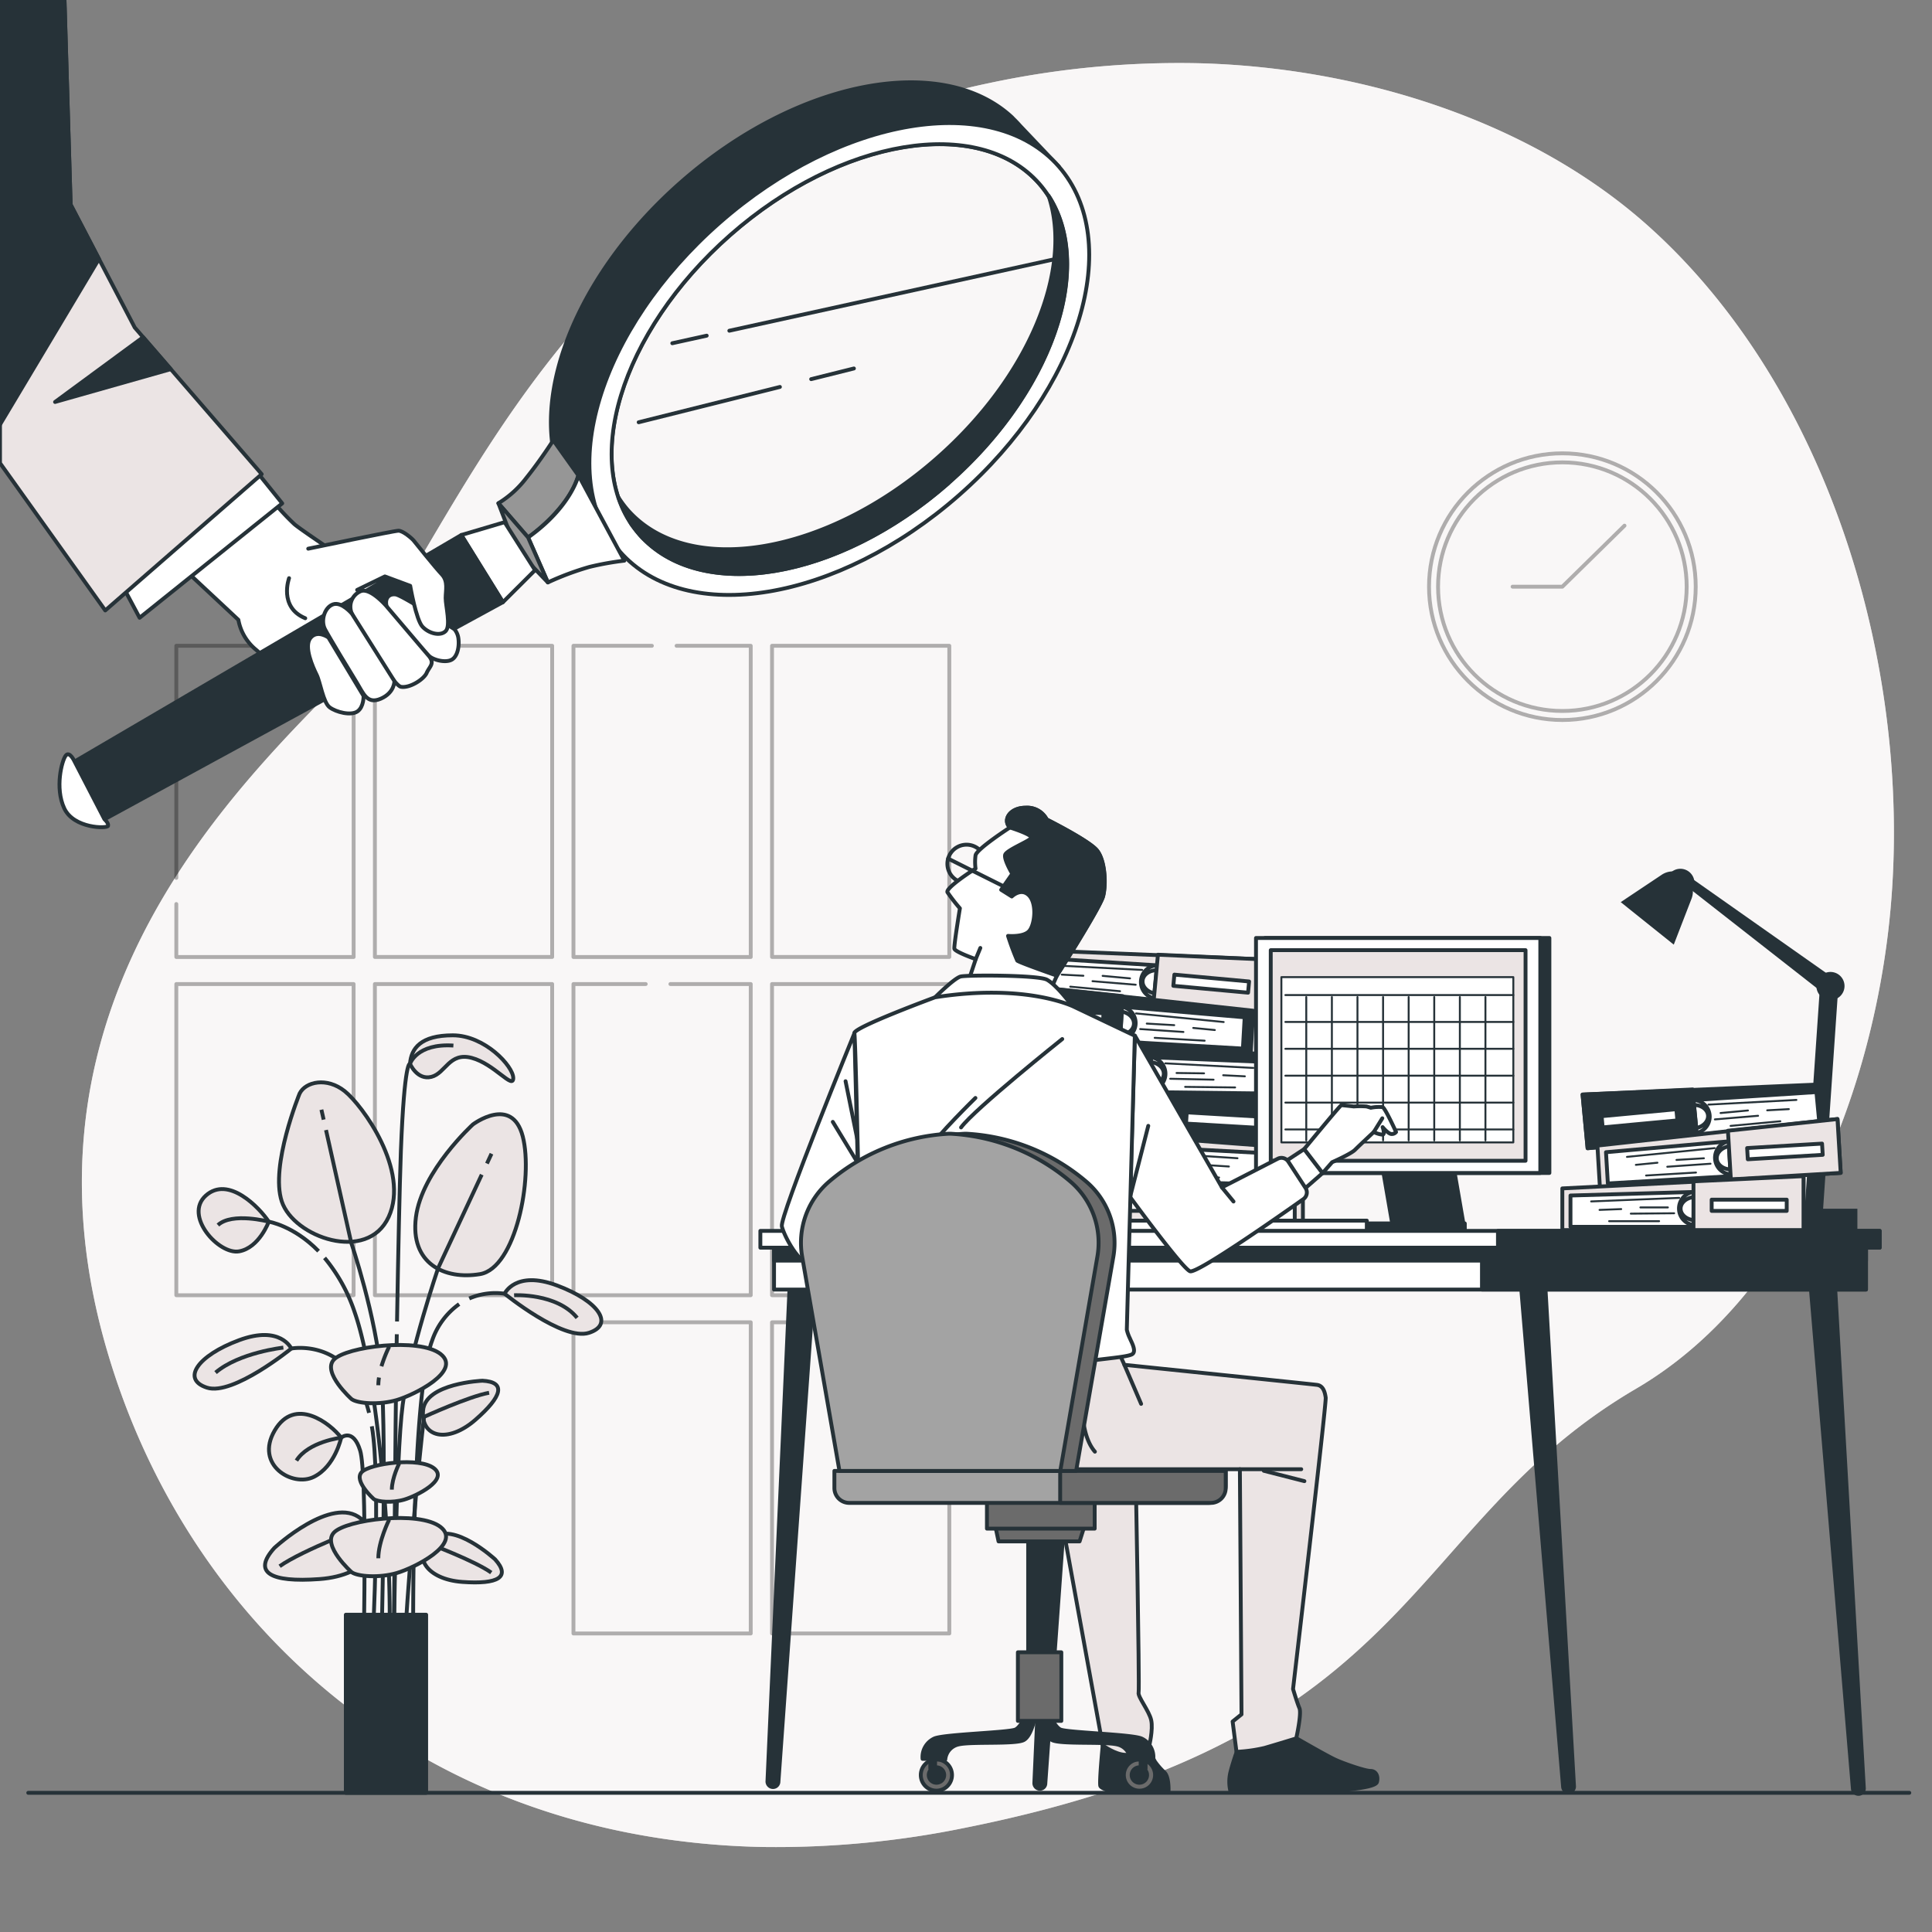 <svg xmlns="http://www.w3.org/2000/svg" viewBox="0 0 500 500"><rect x="0" y="0" width="500" height="500" fill="#808080" stroke="none"/><g id="freepik--background-simple--inject-128"><path d="M488.67,241c-5.18,43.91-25.23,94.95-65.27,118.4C362.91,394.84,368,449.35,249.9,473A242.91,242.91,0,0,1,197.55,478a202.49,202.49,0,0,1-25.69-2.1c-75-11-125.54-63.12-144.07-126.09-24.38-82.8,24.3-137,56.57-169.68S140.26,45.68,256.15,21.47A235.49,235.49,0,0,1,310,16.36c41.23,1,86.2,14.55,117.32,42.81q3.51,3.18,6.83,6.59C477.36,110.16,495.74,181.15,488.67,241Z" style="fill:#EBE4E4"></path><path d="M488.67,241c-5.18,43.91-25.23,94.95-65.27,118.4C362.91,394.84,368,449.35,249.9,473A242.91,242.91,0,0,1,197.55,478a202.49,202.49,0,0,1-25.69-2.1c-75-11-125.54-63.12-144.07-126.09-24.38-82.8,24.3-137,56.57-169.68S140.26,45.68,256.15,21.47A235.49,235.49,0,0,1,310,16.36c41.23,1,86.2,14.55,117.32,42.81q3.51,3.18,6.83,6.59C477.36,110.16,495.74,181.15,488.67,241Z" style="fill:#fff;opacity:0.7"></path></g><g id="freepik--Floor--inject-128"><line x1="494.13" y1="463.98" x2="7.31" y2="463.98" style="fill:none;stroke:#263238;stroke-linecap:round;stroke-linejoin:round"></line></g><g id="freepik--Clock--inject-128"><g style="opacity:0.3"><circle cx="404.34" cy="151.83" r="34.51" style="fill:none;stroke:#000;stroke-linecap:round;stroke-linejoin:round"></circle><circle cx="404.34" cy="151.83" r="32.17" style="fill:none;stroke:#000;stroke-linecap:round;stroke-linejoin:round"></circle><polyline points="391.46 151.83 404.34 151.83 420.42 136.04" style="fill:none;stroke:#000;stroke-linecap:round;stroke-linejoin:round"></polyline></g></g><g id="freepik--Window--inject-128"><g style="opacity:0.3"><rect x="199.8" y="167.13" width="45.88" height="80.53" style="fill:none;stroke:#000;stroke-linecap:round;stroke-linejoin:round"></rect><polyline points="245.68 305.08 245.68 254.67 199.8 254.67 199.8 335.2 245.68 335.2 245.68 311.85" style="fill:none;stroke:#000;stroke-linecap:round;stroke-linejoin:round"></polyline><rect x="199.8" y="342.21" width="45.88" height="80.53" style="fill:none;stroke:#000;stroke-linecap:round;stroke-linejoin:round"></rect><polyline points="168.71 167.13 148.41 167.13 148.41 247.67 194.29 247.67 194.29 167.13 175.1 167.13" style="fill:none;stroke:#000;stroke-linecap:round;stroke-linejoin:round"></polyline><polyline points="167.11 254.67 148.41 254.67 148.41 335.2 194.29 335.2 194.29 254.67 173.5 254.67" style="fill:none;stroke:#000;stroke-linecap:round;stroke-linejoin:round"></polyline><rect x="148.41" y="342.21" width="45.88" height="80.53" style="fill:none;stroke:#000;stroke-linecap:round;stroke-linejoin:round"></rect><rect x="97.02" y="167.13" width="45.88" height="80.53" style="fill:none;stroke:#000;stroke-linecap:round;stroke-linejoin:round"></rect><rect x="97.02" y="254.67" width="45.88" height="80.53" style="fill:none;stroke:#000;stroke-linecap:round;stroke-linejoin:round"></rect><polyline points="45.63 233.96 45.63 247.67 91.52 247.67 91.52 167.13 45.63 167.13 45.63 227.19" style="fill:none;stroke:#000;stroke-linecap:round;stroke-linejoin:round"></polyline><rect x="45.63" y="254.67" width="45.88" height="80.53" style="fill:none;stroke:#000;stroke-linecap:round;stroke-linejoin:round"></rect></g></g><g id="freepik--Plant--inject-128"><path d="M69.55,316.17s-2.45,6.75-7.68,7.68-14.43-9.22-8.6-14.44S67.1,312.48,69.55,316.17Z" style="fill:#EBE4E4;stroke:#263238;stroke-linecap:round;stroke-linejoin:round"></path><path d="M77.54,283s-7.68,18.74-4.61,27.95,22.12,16,27.65,4-6.76-28.88-11.37-32.56S79.08,279.92,77.54,283Z" style="fill:#EBE4E4;stroke:#263238;stroke-linecap:round;stroke-linejoin:round"></path><path d="M122.39,291s-13.21,12-14.75,24,7.38,16.28,16.59,14.74,13.82-24.88,11.06-35.63S122.39,291,122.39,291Z" style="fill:#EBE4E4;stroke:#263238;stroke-linecap:round;stroke-linejoin:round"></path><path d="M124.85,357.33s-14.75.61-15.36,7.68,6.45,8.6,13.51,2.46S131,357.64,124.85,357.33Z" style="fill:#EBE4E4;stroke:#263238;stroke-linecap:round;stroke-linejoin:round"></path><path d="M109.73,366.69s11.62-5.31,16.85-6.24" style="fill:none;stroke:#263238;stroke-miterlimit:10"></path><path d="M128.13,403.56s-10.83-10-16.27-5.48-1.55,10.64,7.78,11.32S132.25,408.13,128.13,403.56Z" style="fill:#EBE4E4;stroke:#263238;stroke-linecap:round;stroke-linejoin:round"></path><path d="M110.84,399.44s12,4.49,16.3,7.55" style="fill:none;stroke:#263238;stroke-miterlimit:10"></path><path d="M71,400.61s14.93-13.82,22.44-7.56,2.14,14.67-10.74,15.61S65.33,406.91,71,400.61Z" style="fill:#EBE4E4;stroke:#263238;stroke-linecap:round;stroke-linejoin:round"></path><path d="M94.85,394.93s-16.5,6.19-22.48,10.41" style="fill:none;stroke:#263238;stroke-miterlimit:10"></path><path d="M88.29,372.07s-1.53,7.38-7.06,10.14-15.36-3.07-10.14-12S85.53,368.39,88.29,372.07Z" style="fill:#EBE4E4;stroke:#263238;stroke-linecap:round;stroke-linejoin:round"></path><path d="M75.39,349s-2.77-6.15-13.52-2.16-15,10.14-8.29,12.29S75.39,349,75.39,349Z" style="fill:#EBE4E4;stroke:#263238;stroke-linecap:round;stroke-linejoin:round"></path><path d="M73.33,348.76S61.94,350,55.79,355.22" style="fill:none;stroke:#263238;stroke-miterlimit:10"></path><path d="M106.11,275.31s1.84,4.3,5.53,3.38,4.6-6.45,10.44-4.91,10.75,8.29,10.75,5.22-7.37-11.06-15.66-11.06S106.41,271.32,106.11,275.31Z" style="fill:#EBE4E4;stroke:#263238;stroke-linecap:round;stroke-linejoin:round"></path><path d="M75.39,349s13.23-2.54,18.73,12.14a42.81,42.81,0,0,1,1.39,4.5" style="fill:none;stroke:#263238;stroke-miterlimit:10"></path><path d="M130.59,334.81s2.77-6.15,13.52-2.15,15,10.13,8.29,12.28S130.59,334.81,130.59,334.81Z" style="fill:#EBE4E4;stroke:#263238;stroke-linecap:round;stroke-linejoin:round"></path><path d="M133.05,335.21s11.08-.61,16.31,5.85" style="fill:none;stroke:#263238;stroke-miterlimit:10"></path><path d="M130.59,334.81a17,17,0,0,0-9.15,1.24" style="fill:none;stroke:#263238;stroke-miterlimit:10"></path><path d="M82.44,323.79c-6.48-6.62-12.89-7.62-12.89-7.62s-9.46-2.51-13.15.88" style="fill:none;stroke:#263238;stroke-miterlimit:10"></path><line x1="83.76" y1="289.76" x2="83.18" y2="287.19" style="fill:none;stroke:#263238;stroke-miterlimit:10"></line><path d="M98.71,425.56s1.38-52.9,0-69-7.8-34.88-7.8-34.88l-6.54-29.23" style="fill:none;stroke:#263238;stroke-miterlimit:10"></path><line x1="126.02" y1="301.12" x2="127.2" y2="298.58" style="fill:none;stroke:#263238;stroke-miterlimit:10"></line><path d="M101.93,425.5s.46-48.25,2.29-62,9.18-35.34,9.18-35.34L124.67,304" style="fill:none;stroke:#263238;stroke-miterlimit:10"></path><path d="M109.73,366.69s-3.21,27.67-5,58.88" style="fill:none;stroke:#263238;stroke-miterlimit:10"></path><path d="M94.12,425.5s.92-44.12-.91-50.09-4.92-3.34-4.92-3.34-8.49,1-11.57,5.93" style="fill:none;stroke:#263238;stroke-miterlimit:10"></path><path d="M96.23,369.12c2.4,13.45.19,56.43.19,56.43" style="fill:none;stroke:#263238;stroke-miterlimit:10"></path><path d="M118.83,337.5a19.11,19.11,0,0,0-7,9.45c-5.51,14.69-4.88,78.62-4.88,78.62" style="fill:none;stroke:#263238;stroke-miterlimit:10"></path><path d="M84,325.54a43.4,43.4,0,0,1,7.79,14.07c7.34,21.12,10.1,75.79,8.72,85.89" style="fill:none;stroke:#263238;stroke-miterlimit:10"></path><path d="M102.69,345.3c-.45,26.64-.76,80.2-.76,80.2" style="fill:none;stroke:#263238;stroke-miterlimit:10"></path><path d="M102.75,342c.3-17.62.66-34.86,1-44.14.92-23.87,2.35-22.53,2.35-22.53s1.7-5.36,11.24-4.74" style="fill:none;stroke:#263238;stroke-miterlimit:10"></path><path d="M91,362.1s-7.68-6.84-4.61-10.21,22.12-5.84,27.65-1.46-6.76,10.55-11.36,11.9S92.53,363.23,91,362.1Z" style="fill:#EBE4E4;stroke:#263238;stroke-linecap:round;stroke-linejoin:round"></path><path d="M98.08,356.5a14.39,14.39,0,0,0-.17,2" style="fill:none;stroke:#263238;stroke-miterlimit:10"></path><path d="M100.72,348.5a35.32,35.32,0,0,0-2,5.09" style="fill:none;stroke:#263238;stroke-miterlimit:10"></path><path d="M91,406.88s-7.68-6.85-4.61-10.22,22.12-5.83,27.65-1.46-6.76,10.56-11.36,11.9S92.53,408,91,406.88Z" style="fill:#EBE4E4;stroke:#263238;stroke-linecap:round;stroke-linejoin:round"></path><path d="M100.72,393.28s-2.81,5.62-2.81,10" style="fill:none;stroke:#263238;stroke-miterlimit:10"></path><path d="M96.71,387.94s-5.21-4.65-3.13-6.93,15-4,18.77-1-4.59,7.16-7.72,8.08S97.75,388.71,96.71,387.94Z" style="fill:#EBE4E4;stroke:#263238;stroke-linecap:round;stroke-linejoin:round"></path><path d="M103.32,378.71s-1.91,3.81-1.91,6.81" style="fill:none;stroke:#263238;stroke-miterlimit:10"></path><rect x="89.5" y="417.89" width="20.79" height="46.1" style="fill:#263238;stroke:#263238;stroke-linecap:round;stroke-linejoin:round"></rect></g><g id="freepik--Table--inject-128"><rect x="457.03" y="312.82" width="23.66" height="6.07" transform="translate(937.72 631.71) rotate(180)" style="fill:#263238"></rect><path d="M469.47,314.89a2.36,2.36,0,0,0,2.36-2.21L475.78,255a2.37,2.37,0,0,0-4.73-.33l-3.95,57.65a2.38,2.38,0,0,0,2.21,2.53Z" style="fill:#263238"></path><path d="M473.71,257.85a2.37,2.37,0,0,0,1.42-4.27l-38.89-27.37a1.17,1.17,0,0,0-1.39,1.87l37.45,29.3A2.34,2.34,0,0,0,473.71,257.85Z" style="fill:#263238"></path><path d="M470.08,255.18a3.64,3.64,0,1,1,3.64,3.64A3.64,3.64,0,0,1,470.08,255.18Z" style="fill:#263238"></path><path d="M431.24,228.48a3.64,3.64,0,1,1,3.64,3.64A3.64,3.64,0,0,1,431.24,228.48Z" style="fill:#263238"></path><path d="M419.44,233.47l13.73,11,4.6-11.89a5.19,5.19,0,0,0-1.6-5.92h0a5.17,5.17,0,0,0-6.12-.27Z" style="fill:#263238"></path><polygon points="328.15 248.35 265.7 245.81 264.71 256.55 326.88 262.25 328.15 248.35" style="fill:#EBE4E4;stroke:#263238;stroke-linecap:round;stroke-linejoin:round"></polygon><polygon points="299.46 249.83 267.63 247.83 266.89 255.9 298.59 258.81 299.46 249.83" style="fill:#fff;stroke:#263238;stroke-linecap:round;stroke-linejoin:round"></polygon><path d="M299.46,249.83a4.31,4.31,0,1,0,4.41,4.7A4.57,4.57,0,0,0,299.46,249.83Zm-.2,7.32c-2.11-.2-3.71-1.7-3.55-3.37s2-2.85,4.11-2.66,3.71,1.7,3.55,3.37S301.38,257.34,299.26,257.15Z" style="fill:#fff;stroke:#263238;stroke-linecap:round;stroke-linejoin:round"></path><polygon points="328.15 248.35 299.67 247.08 298.51 259.65 326.88 262.25 328.15 248.35" style="fill:#EBE4E4;stroke:#263238;stroke-linecap:round;stroke-linejoin:round"></polygon><rect x="303.75" y="253.11" width="19.42" height="2.91" transform="translate(24.56 -27.56) rotate(5.24)" style="fill:#fff;stroke:#263238;stroke-linecap:round;stroke-linejoin:round"></rect><line x1="295.59" y1="251.01" x2="272.82" y2="249.84" style="fill:#fff;stroke:#263238;stroke-linecap:round;stroke-linejoin:round;stroke-width:0.5px"></line><line x1="274.78" y1="252.23" x2="280.38" y2="252.52" style="fill:#fff;stroke:#263238;stroke-linecap:round;stroke-linejoin:round;stroke-width:0.5px"></line><line x1="293.92" y1="254.85" x2="282.74" y2="253.93" style="fill:#fff;stroke:#263238;stroke-linecap:round;stroke-linejoin:round;stroke-width:0.5px"></line><line x1="292.45" y1="253.2" x2="285.36" y2="252.55" style="fill:#fff;stroke:#263238;stroke-linecap:round;stroke-linejoin:round;stroke-width:0.5px"></line><line x1="276.98" y1="255.35" x2="289.87" y2="256.53" style="fill:#fff;stroke:#263238;stroke-linecap:round;stroke-linejoin:round;stroke-width:0.5px"></line><polygon points="262.19 254.81 324.33 261.57 323.71 272.33 261.39 268.74 262.19 254.81" style="fill:#263238;stroke:#263238;stroke-linecap:round;stroke-linejoin:round"></polygon><polygon points="290.35 260.53 322.12 263.28 321.66 271.37 289.87 269.54 290.35 260.53" style="fill:#fff;stroke:#263238;stroke-linecap:round;stroke-linejoin:round"></polygon><path d="M290.35,260.53a4.31,4.31,0,1,1-5.06,4A4.58,4.58,0,0,1,290.35,260.53Zm-.89,7.27c2.12.12,3.92-1.13,4-2.8s-1.54-3.12-3.67-3.24-3.92,1.13-4,2.8S287.33,267.68,289.46,267.8Z" style="fill:#fff;stroke:#263238;stroke-linecap:round;stroke-linejoin:round"></path><polygon points="262.19 254.81 290.55 257.79 289.82 270.38 261.39 268.74 262.19 254.81" style="fill:#263238;stroke:#263238;stroke-linecap:round;stroke-linejoin:round"></polygon><rect x="266.09" y="261.69" width="19.42" height="2.91" transform="translate(536 541.71) rotate(-176.7)" style="fill:#fff;stroke:#263238;stroke-linecap:round;stroke-linejoin:round"></rect><line x1="294" y1="262.27" x2="316.69" y2="264.5" style="fill:#fff;stroke:#263238;stroke-linecap:round;stroke-linejoin:round;stroke-width:0.5px"></line><line x1="314.4" y1="266.57" x2="308.81" y2="266.03" style="fill:#fff;stroke:#263238;stroke-linecap:round;stroke-linejoin:round;stroke-width:0.5px"></line><line x1="295.08" y1="266.32" x2="306.27" y2="267.07" style="fill:#fff;stroke:#263238;stroke-linecap:round;stroke-linejoin:round;stroke-width:0.5px"></line><line x1="296.78" y1="264.9" x2="303.89" y2="265.31" style="fill:#fff;stroke:#263238;stroke-linecap:round;stroke-linejoin:round;stroke-width:0.5px"></line><line x1="311.76" y1="269.33" x2="298.83" y2="268.59" style="fill:#fff;stroke:#263238;stroke-linecap:round;stroke-linejoin:round;stroke-width:0.5px"></line><polygon points="269.48 269.19 331.86 273.11 331.73 283.89 269.31 283.13 269.48 269.19" style="fill:#263238;stroke:#263238;stroke-linecap:round;stroke-linejoin:round"></polygon><polygon points="297.86 273.62 329.73 274.92 329.63 283.02 297.8 282.64 297.86 273.62" style="fill:#fff;stroke:#263238;stroke-linecap:round;stroke-linejoin:round"></polygon><path d="M297.86,273.61a4.31,4.31,0,1,1-4.86,4.23A4.59,4.59,0,0,1,297.86,273.61Zm-.56,7.31c2.13,0,3.87-1.31,3.89-3s-1.69-3.05-3.81-3.08-3.87,1.31-3.89,3S295.18,280.89,297.3,280.92Z" style="fill:#fff;stroke:#263238;stroke-linecap:round;stroke-linejoin:round"></path><polygon points="269.48 269.19 297.94 270.86 297.79 283.48 269.31 283.13 269.48 269.19" style="fill:#263238;stroke:#263238;stroke-linecap:round;stroke-linejoin:round"></polygon><rect x="273.74" y="275.43" width="19.42" height="2.91" transform="translate(563.53 557.17) rotate(-179.31)" style="fill:#fff;stroke:#263238;stroke-linecap:round;stroke-linejoin:round"></rect><line x1="301.59" y1="275.19" x2="324.36" y2="276.38" style="fill:#fff;stroke:#263238;stroke-linecap:round;stroke-linejoin:round;stroke-width:0.5px"></line><line x1="322.17" y1="278.55" x2="316.56" y2="278.27" style="fill:#fff;stroke:#263238;stroke-linecap:round;stroke-linejoin:round;stroke-width:0.5px"></line><line x1="302.85" y1="279.18" x2="314.07" y2="279.42" style="fill:#fff;stroke:#263238;stroke-linecap:round;stroke-linejoin:round;stroke-width:0.5px"></line><line x1="304.49" y1="277.69" x2="311.61" y2="277.78" style="fill:#fff;stroke:#263238;stroke-linecap:round;stroke-linejoin:round;stroke-width:0.5px"></line><line x1="319.65" y1="281.43" x2="306.71" y2="281.28" style="fill:#fff;stroke:#263238;stroke-linecap:round;stroke-linejoin:round;stroke-width:0.5px"></line><polygon points="331.19 283.24 268.68 282.73 268.05 293.49 330.37 297.17 331.19 283.24" style="fill:#263238;stroke:#263238;stroke-linecap:round;stroke-linejoin:round"></polygon><polygon points="302.56 285.64 270.68 284.69 270.21 292.77 301.99 294.65 302.56 285.64" style="fill:#fff;stroke:#263238;stroke-linecap:round;stroke-linejoin:round"></polygon><path d="M302.56,285.65a4.31,4.31,0,1,0,4.56,4.55A4.57,4.57,0,0,0,302.56,285.65Zm0,7.32c-2.12-.13-3.76-1.58-3.66-3.25s1.9-2.92,4-2.79,3.76,1.58,3.66,3.24S304.73,293.09,302.6,293Z" style="fill:#fff;stroke:#263238;stroke-linecap:round;stroke-linejoin:round"></path><polygon points="331.19 283.24 302.68 282.89 301.94 295.49 330.37 297.17 331.19 283.24" style="fill:#263238;stroke:#263238;stroke-linecap:round;stroke-linejoin:round"></polygon><rect x="307" y="288.47" width="19.42" height="2.91" transform="translate(17.61 -18.14) rotate(3.37)" style="fill:#fff;stroke:#263238;stroke-linecap:round;stroke-linejoin:round"></rect><line x1="298.73" y1="286.95" x2="275.94" y2="286.53" style="fill:#fff;stroke:#263238;stroke-linecap:round;stroke-linejoin:round;stroke-width:0.5px"></line><line x1="277.97" y1="288.85" x2="283.58" y2="288.96" style="fill:#fff;stroke:#263238;stroke-linecap:round;stroke-linejoin:round;stroke-width:0.5px"></line><line x1="297.19" y1="290.84" x2="285.99" y2="290.29" style="fill:#fff;stroke:#263238;stroke-linecap:round;stroke-linejoin:round;stroke-width:0.5px"></line><line x1="295.67" y1="289.24" x2="288.56" y2="288.82" style="fill:#fff;stroke:#263238;stroke-linecap:round;stroke-linejoin:round;stroke-width:0.5px"></line><line x1="280.28" y1="291.9" x2="293.2" y2="292.66" style="fill:#fff;stroke:#263238;stroke-linecap:round;stroke-linejoin:round;stroke-width:0.5px"></line><polygon points="265.48 291.84 327.81 296.57 327.54 307.35 265.13 305.79 265.48 291.84" style="fill:#EBE4E4;stroke:#263238;stroke-linecap:round;stroke-linejoin:round"></polygon><polygon points="293.8 296.64 325.65 298.35 325.45 306.45 293.62 305.66 293.8 296.64" style="fill:#fff;stroke:#263238;stroke-linecap:round;stroke-linejoin:round"></polygon><path d="M293.8,296.64a4.31,4.31,0,1,1-4.92,4.16A4.58,4.58,0,0,1,293.8,296.64Zm-.65,7.29c2.12.06,3.88-1.26,3.92-2.93s-1.65-3.06-3.77-3.12-3.88,1.26-3.93,2.93S291,303.88,293.15,303.93Z" style="fill:#fff;stroke:#263238;stroke-linecap:round;stroke-linejoin:round"></path><polygon points="265.48 291.84 293.92 293.89 293.6 306.5 265.13 305.79 265.48 291.84" style="fill:#EBE4E4;stroke:#263238;stroke-linecap:round;stroke-linejoin:round"></polygon><rect x="269.64" y="298.27" width="19.42" height="2.91" transform="translate(551.12 606.33) rotate(-178.57)" style="fill:#fff;stroke:#263238;stroke-linecap:round;stroke-linejoin:round"></rect><line x1="297.51" y1="298.26" x2="320.26" y2="299.75" style="fill:#fff;stroke:#263238;stroke-linecap:round;stroke-linejoin:round;stroke-width:0.5px"></line><line x1="318.04" y1="301.89" x2="312.44" y2="301.53" style="fill:#fff;stroke:#263238;stroke-linecap:round;stroke-linejoin:round;stroke-width:0.5px"></line><line x1="298.72" y1="302.27" x2="309.93" y2="302.66" style="fill:#fff;stroke:#263238;stroke-linecap:round;stroke-linejoin:round;stroke-width:0.5px"></line><line x1="300.37" y1="300.8" x2="307.49" y2="300.98" style="fill:#fff;stroke:#263238;stroke-linecap:round;stroke-linejoin:round;stroke-width:0.5px"></line><line x1="315.49" y1="304.74" x2="302.55" y2="304.42" style="fill:#fff;stroke:#263238;stroke-linecap:round;stroke-linejoin:round;stroke-width:0.5px"></line><polygon points="274.77 304.39 337.19 307.56 337.19 318.34 274.77 318.34 274.77 304.39" style="fill:#EBE4E4;stroke:#263238;stroke-linecap:round;stroke-linejoin:round"></polygon><polygon points="303.2 308.48 335.08 309.4 335.08 317.5 303.25 317.5 303.2 308.48" style="fill:#fff;stroke:#263238;stroke-linecap:round;stroke-linejoin:round"></polygon><path d="M303.2,308.48a4.31,4.31,0,1,1-4.82,4.28A4.58,4.58,0,0,1,303.2,308.48Zm-.47,7.31c2.13,0,3.85-1.36,3.85-3s-1.72-3-3.85-3-3.85,1.35-3.85,3S300.6,315.79,302.73,315.79Z" style="fill:#fff;stroke:#263238;stroke-linecap:round;stroke-linejoin:round"></path><polygon points="274.77 304.39 303.25 305.73 303.25 318.34 274.77 318.34 274.77 304.39" style="fill:#EBE4E4;stroke:#263238;stroke-linecap:round;stroke-linejoin:round"></polygon><rect x="279.12" y="310.47" width="19.42" height="2.91" transform="translate(577.65 623.84) rotate(180)" style="fill:#fff;stroke:#263238;stroke-linecap:round;stroke-linejoin:round"></rect><line x1="306.95" y1="310.01" x2="329.73" y2="310.93" style="fill:#fff;stroke:#263238;stroke-linecap:round;stroke-linejoin:round;stroke-width:0.5px"></line><line x1="327.56" y1="313.12" x2="321.95" y2="312.91" style="fill:#fff;stroke:#263238;stroke-linecap:round;stroke-linejoin:round;stroke-width:0.5px"></line><line x1="308.26" y1="313.99" x2="319.47" y2="314.09" style="fill:#fff;stroke:#263238;stroke-linecap:round;stroke-linejoin:round;stroke-width:0.5px"></line><line x1="309.87" y1="312.48" x2="316.99" y2="312.48" style="fill:#fff;stroke:#263238;stroke-linecap:round;stroke-linejoin:round;stroke-width:0.5px"></line><line x1="325.08" y1="316.04" x2="312.14" y2="316.04" style="fill:#fff;stroke:#263238;stroke-linecap:round;stroke-linejoin:round;stroke-width:0.5px"></line><polygon points="409.57 283.27 472.02 280.61 473.03 291.35 410.87 297.16 409.57 283.27" style="fill:#263238;stroke:#263238;stroke-linecap:round;stroke-linejoin:round"></polygon><polygon points="438.26 284.69 470.09 282.63 470.85 290.7 439.15 293.67 438.26 284.69" style="fill:#fff;stroke:#263238;stroke-linecap:round;stroke-linejoin:round"></polygon><path d="M438.26,284.69a4.31,4.31,0,1,1-4.39,4.71A4.58,4.58,0,0,1,438.26,284.69Zm.22,7.32c2.11-.2,3.7-1.71,3.55-3.37s-2-2.85-4.12-2.65-3.71,1.7-3.55,3.37S436.36,292.21,438.48,292Z" style="fill:#fff;stroke:#263238;stroke-linecap:round;stroke-linejoin:round"></path><polygon points="409.57 283.27 438.05 281.95 439.23 294.51 410.87 297.16 409.57 283.27" style="fill:#263238;stroke:#263238;stroke-linecap:round;stroke-linejoin:round"></polygon><rect x="414.56" y="288" width="19.42" height="2.91" transform="translate(873.67 538.13) rotate(174.66)" style="fill:#fff;stroke:#263238;stroke-linecap:round;stroke-linejoin:round"></rect><line x1="442.14" y1="285.87" x2="464.91" y2="284.66" style="fill:#fff;stroke:#263238;stroke-linecap:round;stroke-linejoin:round;stroke-width:0.5px"></line><line x1="462.95" y1="287.04" x2="457.35" y2="287.35" style="fill:#fff;stroke:#263238;stroke-linecap:round;stroke-linejoin:round;stroke-width:0.5px"></line><line x1="443.81" y1="289.7" x2="454.99" y2="288.76" style="fill:#fff;stroke:#263238;stroke-linecap:round;stroke-linejoin:round;stroke-width:0.5px"></line><line x1="445.28" y1="288.05" x2="452.37" y2="287.39" style="fill:#fff;stroke:#263238;stroke-linecap:round;stroke-linejoin:round;stroke-width:0.5px"></line><line x1="460.75" y1="290.18" x2="447.87" y2="291.38" style="fill:#fff;stroke:#263238;stroke-linecap:round;stroke-linejoin:round;stroke-width:0.5px"></line><polygon points="475.54 289.61 413.41 296.48 414.05 307.24 476.37 303.54 475.54 289.61" style="fill:#EBE4E4;stroke:#263238;stroke-linecap:round;stroke-linejoin:round"></polygon><polygon points="447.4 295.38 415.63 298.19 416.11 306.28 447.89 304.39 447.4 295.38" style="fill:#fff;stroke:#263238;stroke-linecap:round;stroke-linejoin:round"></polygon><path d="M447.4,295.38a4.31,4.31,0,1,0,5.06,4A4.58,4.58,0,0,0,447.4,295.38Zm.9,7.26c-2.12.13-3.92-1.12-4-2.79s1.54-3.12,3.66-3.25,3.93,1.13,4,2.8S450.43,302.52,448.3,302.64Z" style="fill:#fff;stroke:#263238;stroke-linecap:round;stroke-linejoin:round"></path><polygon points="475.54 289.61 447.19 292.63 447.94 305.23 476.37 303.54 475.54 289.61" style="fill:#EBE4E4;stroke:#263238;stroke-linecap:round;stroke-linejoin:round"></polygon><rect x="452.24" y="296.51" width="19.42" height="2.91" transform="translate(-16.87 27.95) rotate(-3.4)" style="fill:#fff;stroke:#263238;stroke-linecap:round;stroke-linejoin:round"></rect><line x1="443.75" y1="297.13" x2="421.06" y2="299.4" style="fill:#fff;stroke:#263238;stroke-linecap:round;stroke-linejoin:round;stroke-width:0.5px"></line><line x1="423.36" y1="301.46" x2="428.94" y2="300.91" style="fill:#fff;stroke:#263238;stroke-linecap:round;stroke-linejoin:round;stroke-width:0.5px"></line><line x1="442.68" y1="301.17" x2="431.49" y2="301.95" style="fill:#fff;stroke:#263238;stroke-linecap:round;stroke-linejoin:round;stroke-width:0.5px"></line><line x1="440.97" y1="299.76" x2="433.87" y2="300.19" style="fill:#fff;stroke:#263238;stroke-linecap:round;stroke-linejoin:round;stroke-width:0.5px"></line><line x1="426" y1="304.22" x2="438.92" y2="303.45" style="fill:#fff;stroke:#263238;stroke-linecap:round;stroke-linejoin:round;stroke-width:0.5px"></line><polygon points="466.75 304.39 404.33 307.56 404.33 318.34 466.75 318.34 466.75 304.39" style="fill:#EBE4E4;stroke:#263238;stroke-linecap:round;stroke-linejoin:round"></polygon><polygon points="438.32 308.48 406.44 309.4 406.44 317.5 438.27 317.5 438.32 308.48" style="fill:#fff;stroke:#263238;stroke-linecap:round;stroke-linejoin:round"></polygon><path d="M438.32,308.48a4.31,4.31,0,1,0,4.82,4.28A4.58,4.58,0,0,0,438.32,308.48Zm.47,7.31c-2.12,0-3.85-1.36-3.85-3s1.73-3,3.85-3,3.85,1.35,3.85,3S440.92,315.79,438.79,315.79Z" style="fill:#fff;stroke:#263238;stroke-linecap:round;stroke-linejoin:round"></path><polygon points="466.75 304.39 438.27 305.73 438.27 318.34 466.75 318.34 466.75 304.39" style="fill:#EBE4E4;stroke:#263238;stroke-linecap:round;stroke-linejoin:round"></polygon><rect x="442.98" y="310.47" width="19.42" height="2.91" style="fill:#fff;stroke:#263238;stroke-linecap:round;stroke-linejoin:round"></rect><line x1="434.57" y1="310.01" x2="411.79" y2="310.93" style="fill:#fff;stroke:#263238;stroke-linecap:round;stroke-linejoin:round;stroke-width:0.5px"></line><line x1="413.96" y1="313.12" x2="419.57" y2="312.91" style="fill:#fff;stroke:#263238;stroke-linecap:round;stroke-linejoin:round;stroke-width:0.5px"></line><line x1="433.27" y1="313.99" x2="422.05" y2="314.09" style="fill:#fff;stroke:#263238;stroke-linecap:round;stroke-linejoin:round;stroke-width:0.5px"></line><line x1="431.65" y1="312.48" x2="424.53" y2="312.48" style="fill:#fff;stroke:#263238;stroke-linecap:round;stroke-linejoin:round;stroke-width:0.5px"></line><line x1="416.44" y1="316.04" x2="429.38" y2="316.04" style="fill:#fff;stroke:#263238;stroke-linecap:round;stroke-linejoin:round;stroke-width:0.5px"></line><polygon points="379.08 318.64 360.65 318.64 357.12 298.19 375.55 298.19 379.08 318.64" style="fill:#263238;stroke:#263238;stroke-linecap:round;stroke-linejoin:round"></polygon><rect x="349.29" y="316.62" width="29.8" height="2.02" style="fill:#263238;stroke:#263238;stroke-linecap:round;stroke-linejoin:round"></rect><rect x="327.4" y="242.75" width="73.58" height="60.81" style="fill:#263238;stroke:#263238;stroke-linecap:round;stroke-linejoin:round"></rect><rect x="325.05" y="242.75" width="73.58" height="60.81" style="fill:#fff;stroke:#263238;stroke-linecap:round;stroke-linejoin:round"></rect><rect x="328.87" y="245.9" width="65.94" height="54.5" style="fill:#EBE4E4;stroke:#263238;stroke-linecap:round;stroke-linejoin:round"></rect><rect x="331.62" y="252.88" width="60.03" height="42.77" style="fill:#fff;stroke:#263238;stroke-linecap:round;stroke-linejoin:round;stroke-width:0.5px"></rect><line x1="332.65" y1="257.52" x2="391.65" y2="257.52" style="fill:none;stroke:#263238;stroke-linecap:round;stroke-linejoin:round;stroke-width:0.5px"></line><line x1="332.65" y1="264.48" x2="391.65" y2="264.48" style="fill:none;stroke:#263238;stroke-linecap:round;stroke-linejoin:round;stroke-width:0.5px"></line><line x1="332.65" y1="271.43" x2="391.65" y2="271.43" style="fill:none;stroke:#263238;stroke-linecap:round;stroke-linejoin:round;stroke-width:0.5px"></line><line x1="332.65" y1="278.39" x2="391.65" y2="278.39" style="fill:none;stroke:#263238;stroke-linecap:round;stroke-linejoin:round;stroke-width:0.5px"></line><line x1="332.65" y1="285.35" x2="391.65" y2="285.35" style="fill:none;stroke:#263238;stroke-linecap:round;stroke-linejoin:round;stroke-width:0.5px"></line><line x1="332.65" y1="292.3" x2="391.65" y2="292.3" style="fill:none;stroke:#263238;stroke-linecap:round;stroke-linejoin:round;stroke-width:0.5px"></line><line x1="338.06" y1="258.04" x2="338.06" y2="295.13" style="fill:none;stroke:#263238;stroke-linecap:round;stroke-linejoin:round;stroke-width:0.5px"></line><line x1="344.69" y1="258.04" x2="344.69" y2="295.13" style="fill:none;stroke:#263238;stroke-linecap:round;stroke-linejoin:round;stroke-width:0.5px"></line><line x1="351.31" y1="258.04" x2="351.31" y2="295.13" style="fill:none;stroke:#263238;stroke-linecap:round;stroke-linejoin:round;stroke-width:0.5px"></line><line x1="357.94" y1="258.04" x2="357.94" y2="295.13" style="fill:none;stroke:#263238;stroke-linecap:round;stroke-linejoin:round;stroke-width:0.5px"></line><line x1="364.56" y1="258.04" x2="364.56" y2="295.13" style="fill:none;stroke:#263238;stroke-linecap:round;stroke-linejoin:round;stroke-width:0.5px"></line><line x1="371.18" y1="258.04" x2="371.18" y2="295.13" style="fill:none;stroke:#263238;stroke-linecap:round;stroke-linejoin:round;stroke-width:0.5px"></line><line x1="377.81" y1="258.04" x2="377.81" y2="295.13" style="fill:none;stroke:#263238;stroke-linecap:round;stroke-linejoin:round;stroke-width:0.5px"></line><line x1="384.43" y1="258.04" x2="384.43" y2="295.13" style="fill:none;stroke:#263238;stroke-linecap:round;stroke-linejoin:round;stroke-width:0.5px"></line><rect x="292.07" y="315.9" width="61.66" height="2.74" style="fill:#fff;stroke:#263238;stroke-linecap:round;stroke-linejoin:round"></rect><path d="M393.37,329.7l11.16,132.81a1.44,1.44,0,0,0,1.74,1.21,1.41,1.41,0,0,0,1.08-1.53l-7.6-132.49Z" style="fill:#263238;stroke:#263238;stroke-linecap:round;stroke-linejoin:round"></path><path d="M468.33,329.7,479.53,463a1.46,1.46,0,0,0,1.75,1.22,1.43,1.43,0,0,0,1.08-1.54L474.73,329.7Z" style="fill:#263238;stroke:#263238;stroke-linecap:round;stroke-linejoin:round"></path><path d="M273.58,329.7l-5.89,131.65a1.47,1.47,0,0,0,1.1,1.54h0a1.4,1.4,0,0,0,1.73-1.19l9.44-132Z" style="fill:#263238;stroke:#263238;stroke-linecap:round;stroke-linejoin:round"></path><path d="M204.49,329.7l-5.87,131.2a1.45,1.45,0,0,0,1.1,1.55,1.41,1.41,0,0,0,1.73-1.19l9.4-131.56Z" style="fill:#263238;stroke:#263238;stroke-linecap:round;stroke-linejoin:round"></path><rect x="200.32" y="322.34" width="282.6" height="11.4" style="fill:#fff;stroke:#263238;stroke-linecap:round;stroke-linejoin:round"></rect><rect x="200.32" y="322.34" width="282.6" height="3.91" style="fill:#263238;stroke:#263238;stroke-linecap:round;stroke-linejoin:round"></rect><rect x="383.53" y="322.34" width="99.39" height="11.4" style="fill:#263238;stroke:#263238;stroke-linecap:round;stroke-linejoin:round"></rect><rect x="196.78" y="318.55" width="289.68" height="4.35" style="fill:#fff;stroke:#263238;stroke-linecap:round;stroke-linejoin:round"></rect><rect x="387.67" y="318.55" width="98.79" height="4.35" style="fill:#263238;stroke:#263238;stroke-linecap:round;stroke-linejoin:round"></rect></g><g id="freepik--Character--inject-128"><path d="M254.9,224.9a4.95,4.95,0,1,1-3.42-6.11A4.95,4.95,0,0,1,254.9,224.9Z" style="fill:none;stroke:#263238;stroke-linecap:round;stroke-linejoin:round"></path><path d="M261.37,214.15s-8.62,5.57-8.9,7.21a12.88,12.88,0,0,0,0,3.42s-7.89,5-7.26,6.15a45.49,45.49,0,0,0,3.21,4.14s-1.58,9.65-1.43,10.46,5.53,2.7,5.53,2.7l-2.61,7.83,20.7,3,3-6.76s11-17.28,11.83-20.28.59-9.55-1.73-12.11-12.84-7.82-12.84-7.82a5.7,5.7,0,0,0-5.43-3.05C261.3,209,259.42,212.27,261.37,214.15Z" style="fill:#fff;stroke:#263238;stroke-linecap:round;stroke-linejoin:round"></path><path d="M283.75,219.9c-2.33-2.56-12.84-7.82-12.84-7.82a5.7,5.7,0,0,0-5.43-3.05c-4.18,0-6.06,3.24-4.11,5.12,0,0,5.95,1.87,5.52,2.7s-6.41,3.15-6.76,4.38,1.85,4.91,1.85,4.91l-2.88,4.14,2.75,1.73s2.39-2.38,4.46-.27,1.51,7.48.08,9.17-5.51,1.3-5.51,1.3a67.58,67.58,0,0,0,2.38,6.39c.32.37,6.92,2.73,10.29,3.91l.1-.22s11-17.28,11.83-20.28S286.07,222.46,283.75,219.9Z" style="fill:#263238;stroke:#263238;stroke-linecap:round;stroke-linejoin:round"></path><line x1="245.38" y1="222.21" x2="262.91" y2="230.97" style="fill:none;stroke:#263238;stroke-linecap:round;stroke-linejoin:round"></line><line x1="252.51" y1="248.23" x2="253.71" y2="245.33" style="fill:none;stroke:#263238;stroke-linecap:round;stroke-linejoin:round"></line><path d="M276.54,259.13s-3.31-4.34-5.59-5.58-20.67-1.24-22.33-.83S242,258.1,242,258.1s22.33-.42,26.67.2a62.7,62.7,0,0,1,9.3,2.28Z" style="fill:#fff;stroke:#263238;stroke-linecap:round;stroke-linejoin:round"></path><polygon points="332.16 300.9 337.53 297.38 342.29 303.59 337.86 307.46 332.16 300.9" style="fill:#fff;stroke:#263238;stroke-linecap:round;stroke-linejoin:round"></polygon><path d="M293.7,268l22.54,39.29,14.42-7.4a2.12,2.12,0,0,1,2.75.73l4.45,6.82a2.11,2.11,0,0,1-.55,2.89c-6.19,4.38-27.58,19.38-29.34,18.67-2.07-.83-15.51-19.23-15.51-19.23Z" style="fill:#fff;stroke:#263238;stroke-linecap:round;stroke-linejoin:round"></path><path d="M337.53,297.38s9.34-11.36,9.6-11.36,3.22.33,3.22.33a22.45,22.45,0,0,1,3.31,0c.6.17,1.11.34,1.11.34a10.59,10.59,0,0,1,3.05-.17c.68.26,3.48,6.45,3.48,6.45a1.38,1.38,0,0,1-1.1.51c-.85.09-2.38-1.78-2.38-1.78s.68,1.87,0,1.95a6.59,6.59,0,0,1-2.29-.68s-3.73,3.48-4.84,4.59-5.94,3.22-5.94,3.22l-2.46,2.81Z" style="fill:#fff;stroke:#263238;stroke-linecap:round;stroke-linejoin:round"></path><line x1="355.53" y1="292.97" x2="357.74" y2="289.41" style="fill:#fff;stroke:#263238;stroke-linecap:round;stroke-linejoin:round"></line><line x1="292.46" y1="309.79" x2="297.17" y2="291.37" style="fill:none;stroke:#263238;stroke-linecap:round;stroke-linejoin:round"></line><line x1="316.24" y1="307.31" x2="319.23" y2="310.95" style="fill:none;stroke:#263238;stroke-linecap:round;stroke-linejoin:round"></line><path d="M221.12,267.4s-19.4,47.47-18.78,50,4.53,10.1,8.24,10.3,7.22-4.12,7.22-4.12l4.54-8.45Z" style="fill:#fff;stroke:#263238;stroke-linecap:round;stroke-linejoin:round"></path><line x1="221.92" y1="295.08" x2="218.83" y2="279.82" style="fill:none;stroke:#263238;stroke-linecap:round;stroke-linejoin:round"></line><line x1="221.92" y1="300.85" x2="215.53" y2="290.34" style="fill:none;stroke:#263238;stroke-linecap:round;stroke-linejoin:round"></line><path d="M285.38,451.71s-.95,9.82-.6,10.52,2.64,1.23,2.64,1.23h15s.17-3.52-1.06-4.75a17.67,17.67,0,0,1-2.46-2.81,14.82,14.82,0,0,1-1.52-3.92Z" style="fill:#263238;stroke:#263238;stroke-linecap:round;stroke-linejoin:round"></path><path d="M272.06,378.47l13.32,73.24s3.26,2.44,6,2.44,6-2.17,6-2.17,1.09-4.35.55-6.8-3.54-6.08-3.26-7.17-.82-60.35-.82-60.35Z" style="fill:#EBE4E4;stroke:#263238;stroke-linecap:round;stroke-linejoin:round"></path><path d="M335.52,449.86s7.84,4.54,10.1,5.57,7.63,2.89,9.08,2.89,2.06,1.44,1.65,2.88-8.25,2.06-12.37,2.27-25.57,0-25.57,0a10.39,10.39,0,0,1,0-4.74c.62-2.48,1.65-5.36,1.65-5.36S334.08,449.45,335.52,449.86Z" style="fill:#263238;stroke:#263238;stroke-linecap:round;stroke-linejoin:round"></path><path d="M222.57,351.35s-2.5,14.24-2.3,17.13,2.48,9.07,3.3,9.89a8.86,8.86,0,0,0,4.54,1.86h92.77l.42,63.45L319,445.53l1,7.84a39.9,39.9,0,0,0,7.22-1c2.88-.83,8.24-2.48,8.24-2.48s1.45-6.39.83-7.83-1.65-4.95-1.65-4.95,8.66-74,8.45-75.41-.62-3.09-2.27-3.3S291,353.22,291,353.22l-2.27-5L224,349.1Z" style="fill:#EBE4E4;stroke:#263238;stroke-linecap:round;stroke-linejoin:round"></path><line x1="320.88" y1="380.23" x2="336.76" y2="380.23" style="fill:none;stroke:#263238;stroke-linecap:round;stroke-linejoin:round"></line><line x1="327.07" y1="380.64" x2="337.58" y2="383.32" style="fill:none;stroke:#263238;stroke-linecap:round;stroke-linejoin:round"></line><line x1="290.99" y1="353.22" x2="295.32" y2="363.32" style="fill:none;stroke:#263238;stroke-linecap:round;stroke-linejoin:round"></line><path d="M261.1,377.75s-1.24-.41-3.3-3.91a15.8,15.8,0,0,1-2.07-7.22h24.54s.21,5.77,3.09,9.07" style="fill:none;stroke:#263238;stroke-linecap:round;stroke-linejoin:round"></path><path d="M238.42,366.41H222.13s-1,6.81,2.47,10.31" style="fill:none;stroke:#263238;stroke-linecap:round;stroke-linejoin:round"></path><path d="M246.66,355.9a41.75,41.75,0,0,0-1,11.75" style="fill:none;stroke:#263238;stroke-linecap:round;stroke-linejoin:round"></path><path d="M242,258.1s-21.3,7.85-20.89,9.3S223,346,223,346s-1.86,1.66-1.44,2.49a26.91,26.91,0,0,1,1,2.89s31.29,5.29,47.8,2.49c13.13-2.23,20.53-2.44,22.5-3.32,1.53-.67-.21-3.51-.41-4.13a10,10,0,0,1-.83-2.28c0-.62,2.07-76.09,2.07-76.09L278,260.58S265.78,254.37,242,258.1Z" style="fill:#fff;stroke:#263238;stroke-linecap:round;stroke-linejoin:round"></path><path d="M283.36,343.53s-19.38,2.27-34,3.09" style="fill:none;stroke:#263238;stroke-linecap:round;stroke-linejoin:round"></path><path d="M264.19,347s-15.05,2.89-23.09,3.1" style="fill:none;stroke:#263238;stroke-linecap:round;stroke-linejoin:round"></path><path d="M274.91,268.9S252.23,287,248.72,291.78" style="fill:none;stroke:#263238;stroke-linecap:round;stroke-linejoin:round"></path><path d="M252.44,284.15s-10.11,9.9-12,13.2" style="fill:none;stroke:#263238;stroke-linecap:round;stroke-linejoin:round"></path><rect x="266.09" y="391.44" width="5.91" height="49.99" style="fill:#263238;stroke:#263238;stroke-linecap:round;stroke-linejoin:round"></rect><circle cx="242.34" cy="459.38" r="4.04" style="fill:#6b6b6b;stroke:#263238;stroke-linecap:round;stroke-linejoin:round"></circle><path d="M244.36,459.38a2,2,0,1,0-2,2A2,2,0,0,0,244.36,459.38Z" style="fill:#263238;stroke:#263238;stroke-linecap:round;stroke-linejoin:round"></path><path d="M266.13,442.75s-1.71,4-3.27,4.82-18.34,1.24-21,2.33a5.28,5.28,0,0,0-3.1,5.29h2v2.48H242v-2.33h2.64a4.37,4.37,0,0,1,3.42-3.88c3.27-.78,14.46,0,16.79-1.09s3.27-7.31,3.27-7.31Z" style="fill:#263238;stroke:#263238;stroke-linecap:round;stroke-linejoin:round"></path><circle cx="294.89" cy="459.38" r="4.04" style="fill:#6b6b6b;stroke:#263238;stroke-linecap:round;stroke-linejoin:round"></circle><path d="M292.87,459.38a2,2,0,1,1,2,2A2,2,0,0,1,292.87,459.38Z" style="fill:#263238;stroke:#263238;stroke-linecap:round;stroke-linejoin:round"></path><path d="M271.1,442.75s1.71,4,3.27,4.82,18.34,1.24,21,2.33a5.27,5.27,0,0,1,3.11,5.29h-2v2.48H295.2v-2.33h-2.65a4.35,4.35,0,0,0-3.42-3.88c-3.26-.78-14.45,0-16.79-1.09s-3.26-7.31-3.26-7.31Z" style="fill:#263238;stroke:#263238;stroke-linecap:round;stroke-linejoin:round"></path><rect x="263.43" y="427.61" width="11.24" height="17.76" style="fill:#6b6b6b;stroke:#263238;stroke-linecap:round;stroke-linejoin:round"></rect><polygon points="257.22 393.21 258.42 398.91 279.4 398.91 281.2 393.21 257.22 393.21" style="fill:#6b6b6b;stroke:#263238;stroke-linecap:round;stroke-linejoin:round"></polygon><rect x="255.42" y="387.52" width="27.88" height="8.09" style="fill:#6b6b6b;stroke:#263238;stroke-linecap:round;stroke-linejoin:round"></rect><path d="M215.95,380.67H317.21a0,0,0,0,1,0,0v3.79a4.49,4.49,0,0,1-4.49,4.49H219.78a3.84,3.84,0,0,1-3.84-3.84v-4.44A0,0,0,0,1,215.95,380.67Z" style="fill:#a3a3a3;stroke:#263238;stroke-linecap:round;stroke-linejoin:round"></path><path d="M274.37,380.67h42.84a0,0,0,0,1,0,0v4.44a3.84,3.84,0,0,1-3.84,3.84h-39a0,0,0,0,1,0,0v-8.28A0,0,0,0,1,274.37,380.67Z" style="fill:#6b6b6b;stroke:#263238;stroke-linecap:round;stroke-linejoin:round"></path><path d="M281.09,305.77h0A52.16,52.16,0,0,0,250,293.4h-.22a52.21,52.21,0,0,0-31.08,12.37h0a20.86,20.86,0,0,0-7,19.45l9.65,55.45h57.15l9.64-55.45A20.83,20.83,0,0,0,281.09,305.77Z" style="fill:#6b6b6b;stroke:#263238;stroke-linecap:round;stroke-linejoin:round"></path><path d="M277,305.77h0A52.16,52.16,0,0,0,245.9,293.4h-.22a52.21,52.21,0,0,0-31.08,12.37h0a20.86,20.86,0,0,0-7,19.45l9.65,55.45h57.15L284,325.22A20.83,20.83,0,0,0,277,305.77Z" style="fill:#a3a3a3;stroke:#263238;stroke-linecap:round;stroke-linejoin:round"></path></g><g id="freepik--Hand--inject-128"><path d="M42.69,142.66l19,17.75a13,13,0,0,0,4.54,7.72c4.12,3.59,6.13,5.6,6.13,5.6L100,151.85s-21-13.84-23.78-16.16a62.92,62.92,0,0,1-6.55-7.19Z" style="fill:#fff;stroke:#263238;stroke-linecap:round;stroke-linejoin:round"></path><path d="M74.81,149.63S72.06,157.14,79,160" style="fill:none;stroke:#263238;stroke-linecap:round;stroke-linejoin:round"></path><polygon points="73.04 130.27 36.13 159.88 31.17 150.59 65.25 120.59 73.04 130.27" style="fill:#fff;stroke:#263238;stroke-linecap:round;stroke-linejoin:round"></polygon><polygon points="67.73 122.71 27.24 157.98 0 119.84 0 -0.2 16.69 -0.2 18.28 52.95 34.87 84.76 67.73 122.71" style="fill:#EBE4E4;stroke:#263238;stroke-linecap:round;stroke-linejoin:round"></polygon><path d="M165.45,138.32c-15.57-17.75-5-52.46,23.53-77.54s64.36-31,79.94-13.28a27.06,27.06,0,0,1,2.68,3.64,38.3,38.3,0,0,0-.87-5.23L274,43.07,264,32.55h0c-.54-.61-1.1-1.2-1.68-1.76l-.43-.45,0,0c-18.06-16.74-55.48-9.69-85.6,16.75-29.51,25.9-41.48,61.16-28.54,81.46l-.22.18,1.28,1.38c.52.71,1.07,1.41,1.66,2.08a28.33,28.33,0,0,0,3,2.92l7,7.61,2.35-2.06a40.25,40.25,0,0,0,7.71,2.08A27.12,27.12,0,0,1,165.45,138.32Z" style="fill:#263238;stroke:#263238;stroke-linecap:round;stroke-linejoin:round"></path><path d="M274,43.07c-17.1-19.48-56.38-12.95-87.74,14.57s-42.92,65.63-25.83,85.11,56.38,12.95,87.74-14.58S291.06,62.55,274,43.07Zm-28.58,82c-28.58,25.08-64.36,31-79.94,13.28s-5-52.46,23.53-77.54,64.36-31,79.94-13.28S274,100,245.39,125Z" style="fill:#fff;stroke:#263238;stroke-linecap:round;stroke-linejoin:round"></path><path d="M143.19,113.94s-3.26,5.12-7,9.78a26.29,26.29,0,0,1-7.21,6.52l7.68,8.85s10.48-7.22,13-16.07Z" style="fill:#969696;stroke:#263238;stroke-linecap:round;stroke-linejoin:round"></path><path d="M136.67,139.09l5.12,11.64a74.33,74.33,0,0,1,10.71-4,75.66,75.66,0,0,1,9.08-1.63L149.71,123S147.84,131.17,136.67,139.09Z" style="fill:#fff;stroke:#263238;stroke-linecap:round;stroke-linejoin:round"></path><polygon points="128.99 130.24 133.6 142.23 141.79 150.73 136.67 139.09 128.99 130.24" style="fill:#969696;stroke:#263238;stroke-linecap:round;stroke-linejoin:round"></polygon><polygon points="119.39 138.46 130.16 155.84 138.47 147.56 130.59 135.14 119.39 138.46" style="fill:#fff;stroke:#263238;stroke-linecap:round;stroke-linejoin:round"></polygon><polygon points="119.39 138.46 19.3 197.08 27.06 212.02 130.16 155.84 119.39 138.46" style="fill:#263238;stroke:#263238;stroke-linecap:round;stroke-linejoin:round"></polygon><path d="M19.3,197.08S18,194.24,17,195.56s-2.84,8.33-.38,13.62,11.17,5.3,11.35,4.55-.94-1.71-.94-1.71Z" style="fill:#fff;stroke:#263238;stroke-linecap:round;stroke-linejoin:round"></path><path d="M164,136.44l.27.36c.39.51.8,1,1.23,1.52s.89,1,1.36,1.43l.5.47c.31.29.62.57.95.84s.41.35.62.52.65.5,1,.74l.61.45c17.36,12,49.09,4.95,74.93-17.73,26.73-23.47,37.67-55.36,26.21-73.91h0l-.31-.47c6.38,18.9-4.89,46.88-29,68-28.57,25.07-64.36,31-79.94,13.28a27,27,0,0,1-2.37-3.2c0,.12.08.23.13.35.17.5.36,1,.56,1.47l.21.52c.24.56.5,1.1.77,1.64.07.14.15.27.22.4.26.48.52,1,.8,1.41l.19.32C163.23,135.42,163.58,135.93,164,136.44Z" style="fill:#263238;stroke:#263238;stroke-linecap:round;stroke-linejoin:round"></path><line x1="182.89" y1="86.87" x2="173.99" y2="88.83" style="fill:none;stroke:#263238;stroke-linecap:round;stroke-linejoin:round"></line><line x1="274.94" y1="66.64" x2="188.75" y2="85.59" style="fill:none;stroke:#263238;stroke-linecap:round;stroke-linejoin:round"></line><line x1="209.93" y1="98.12" x2="220.99" y2="95.36" style="fill:none;stroke:#263238;stroke-linecap:round;stroke-linejoin:round"></line><line x1="165.29" y1="109.28" x2="201.84" y2="100.14" style="fill:none;stroke:#263238;stroke-linecap:round;stroke-linejoin:round"></line><path d="M117.6,162.84s-13.42-8.77-15.21-9-2.86,1.06-2.33,3.07,9.62,11.62,10.88,12.78,4.34,1.9,5.92,1.06,2-3.49,1.8-5.29A4.65,4.65,0,0,0,117.6,162.84Z" style="fill:#fff;stroke:#263238;stroke-linecap:round;stroke-linejoin:round"></path><path d="M100.06,156.93s-4.22-5-6.76-3.91a4.36,4.36,0,0,0-2.22,5.81c.85,1.9,10.46,18.49,12.68,18.91s5.92-1.9,6.66-3.59,2.22-2.43.52-4.44L108.62,167Z" style="fill:#fff;stroke:#263238;stroke-linecap:round;stroke-linejoin:round"></path><path d="M91.08,158.83s-2.64-3.17-4.86-2.43-3.28,4.22-2.11,6.44,6.55,11.1,8.24,13.84,2.64,5.71,6.23,4.13,3.49-4.55,3.49-4.55Z" style="fill:#fff;stroke:#263238;stroke-linecap:round;stroke-linejoin:round"></path><path d="M85,165s-2.85-2.12-4.65.1.64,7.61,1.59,9.51,1.69,7.19,3.38,8.45,5.49,2.22,7.18,1.06,1.59-4,1.59-4Z" style="fill:#fff;stroke:#263238;stroke-linecap:round;stroke-linejoin:round"></path><path d="M79.77,142s22.19-4.65,23.36-4.65,3.48,2,3.91,2.53,5.6,7,7.29,8.77,1,4.12,1,6.13,1.37,7.19,0,8.56-4.34.63-6-1.16-3.17-10.57-3.17-10.57l-6.55-2.43-7.18,3.49" style="fill:#fff;stroke:#263238;stroke-linecap:round;stroke-linejoin:round"></path><polygon points="37.04 87.27 14.25 104.03 44.2 95.54 37.04 87.27" style="fill:#263238;stroke:#263238;stroke-linecap:round;stroke-linejoin:round"></polygon><polygon points="25.61 67.01 18.28 52.95 16.69 -0.2 0 -0.2 0 109.87 25.61 67.01" style="fill:#263238;stroke:#263238;stroke-linecap:round;stroke-linejoin:round"></polygon></g></svg>
